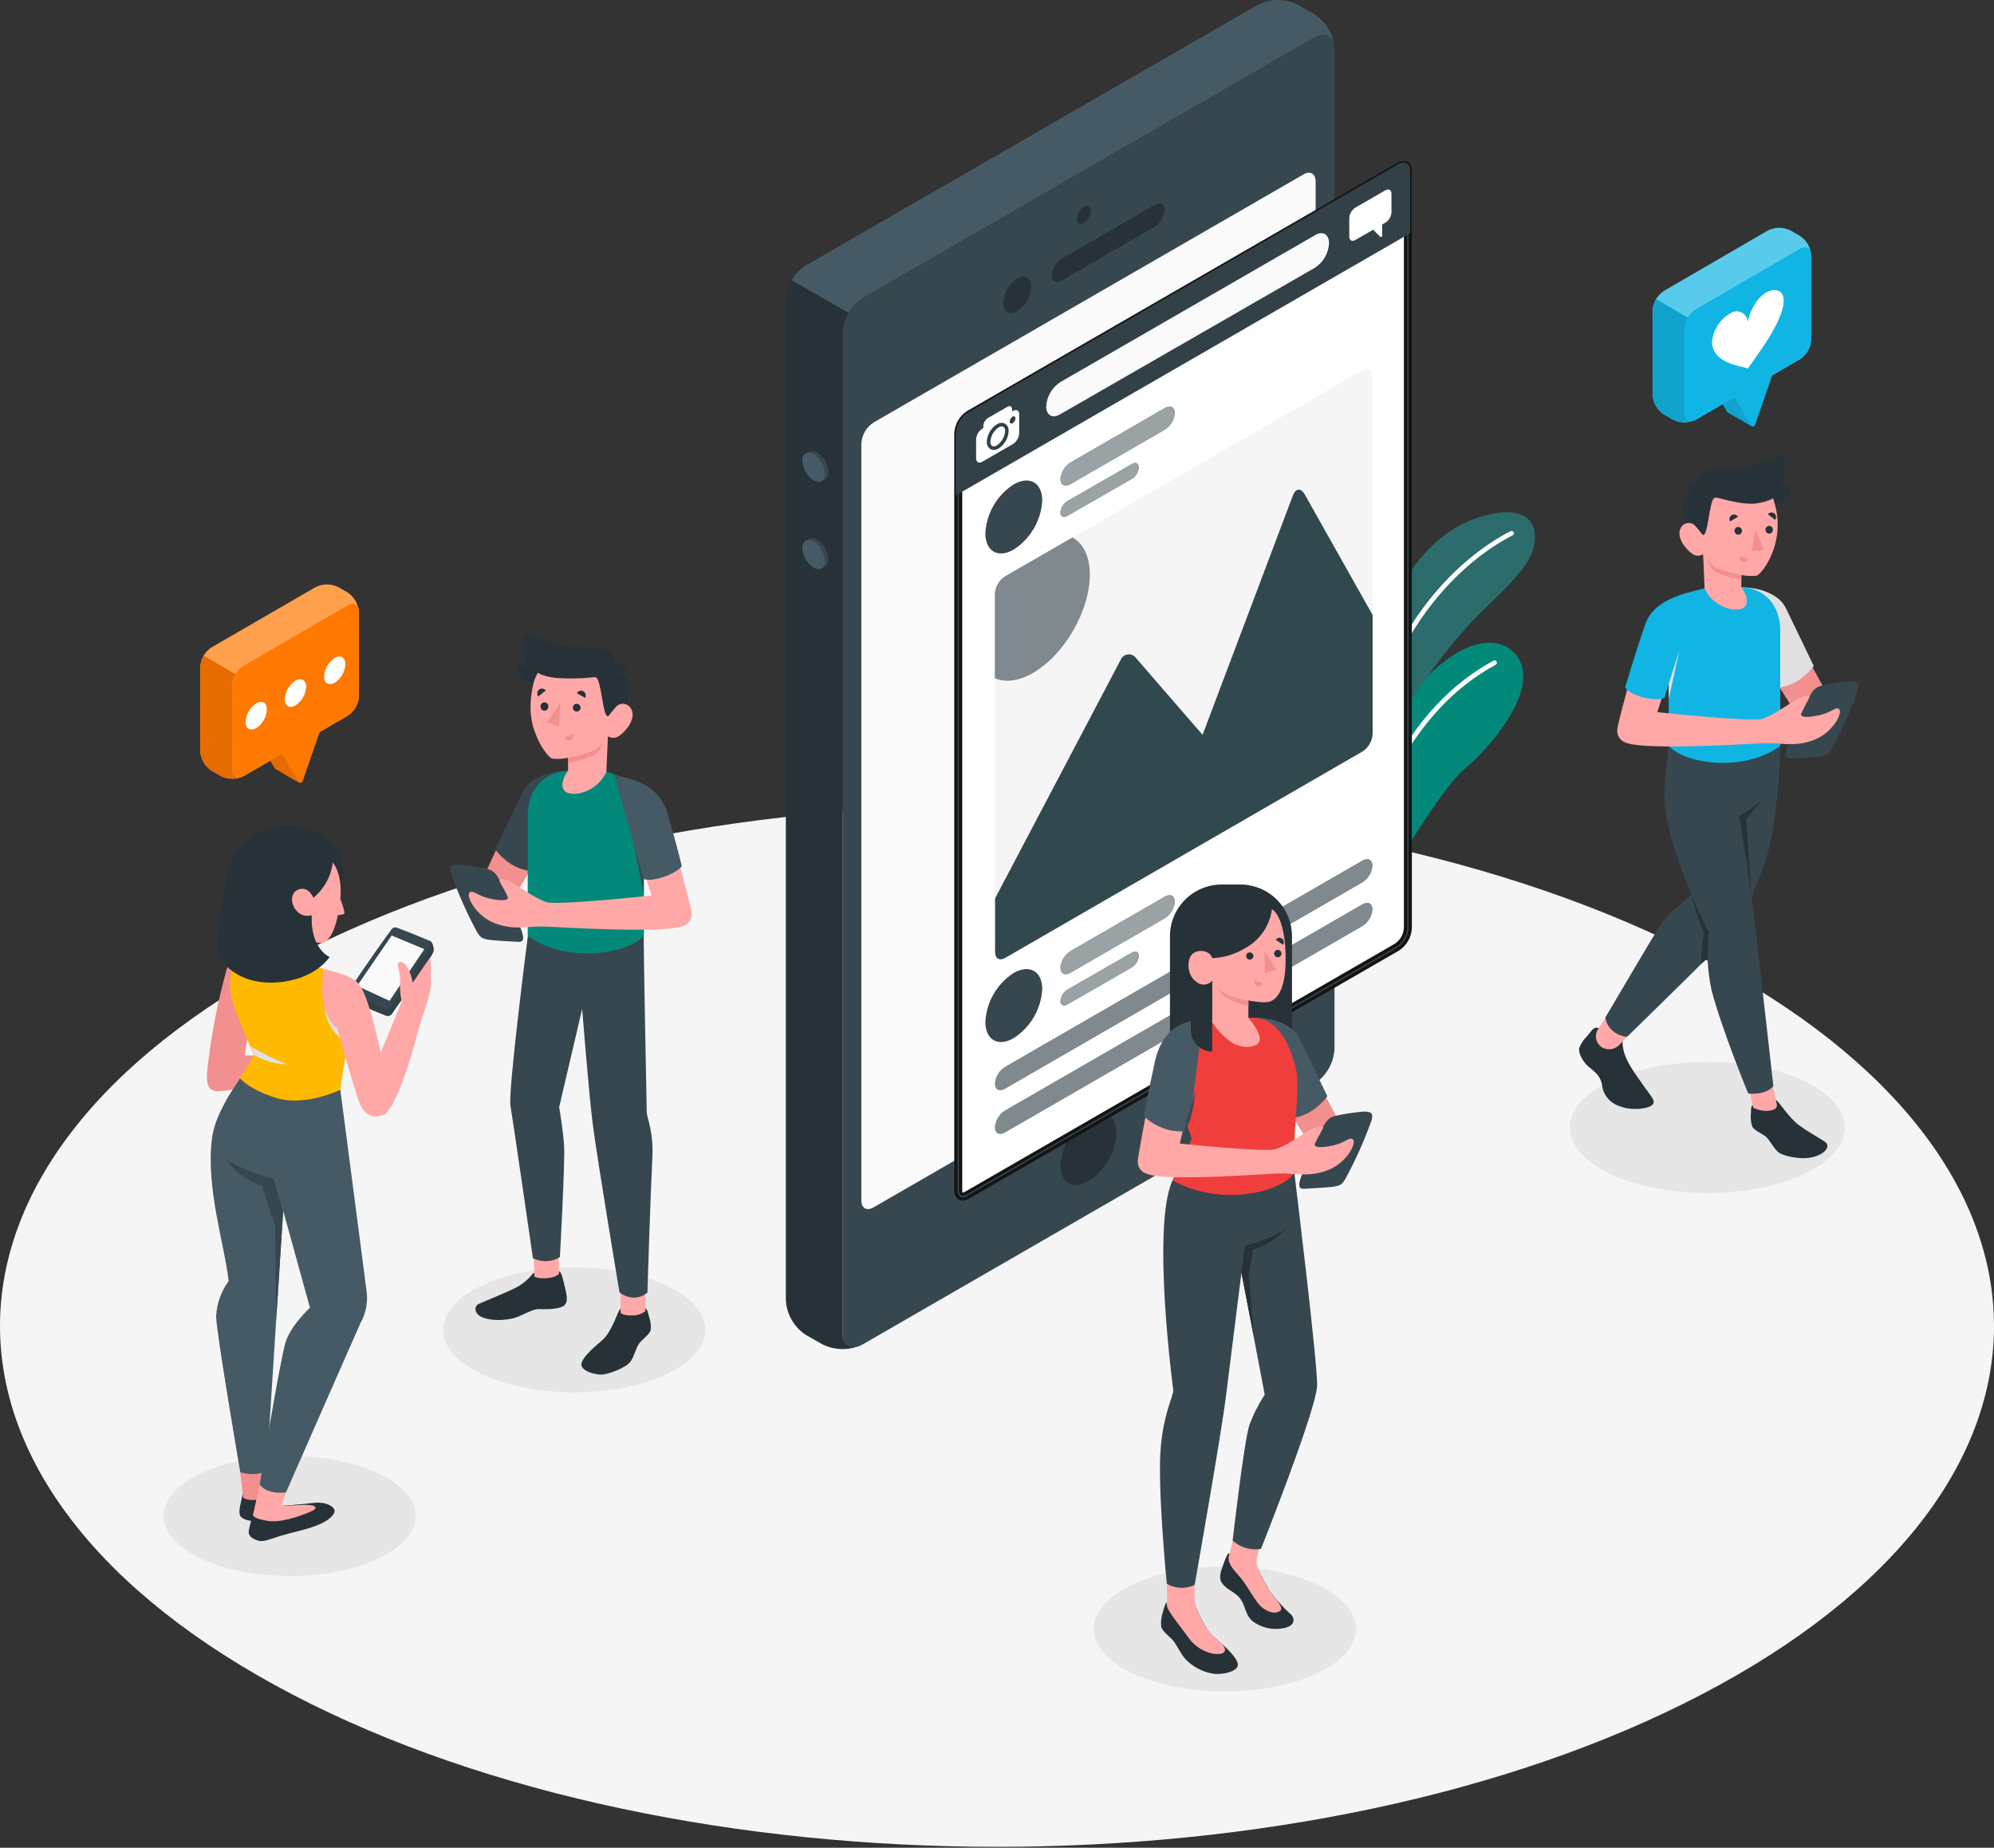 <svg width="600" height="556" viewBox="0 0 600 556" fill="none" xmlns="http://www.w3.org/2000/svg">
<rect x="0" y="0" width="600" height="556" fill="#333333" stroke="none"/>
<path d="M87.866 509.822C205.029 571.025 394.971 571.025 512.134 509.822C629.296 448.619 629.282 349.397 512.134 288.194C394.985 226.991 205.029 226.991 87.866 288.194C-29.296 349.397 -29.282 448.619 87.866 509.822Z" fill="#F5F5F5"/>
<path d="M513.742 358.975C536.577 358.975 555.089 350.154 555.089 339.273C555.089 328.392 536.577 319.571 513.742 319.571C490.906 319.571 472.395 328.392 472.395 339.273C472.395 350.154 490.906 358.975 513.742 358.975Z" fill="#E6E6E6"/>
<path d="M87.139 474.235C108.075 474.235 125.047 466.147 125.047 456.17C125.047 446.192 108.075 438.104 87.139 438.104C66.204 438.104 49.232 446.192 49.232 456.17C49.232 466.147 66.204 474.235 87.139 474.235Z" fill="#E6E6E6"/>
<path d="M368.586 508.969C390.371 508.969 408.032 500.549 408.032 490.162C408.032 479.775 390.371 471.355 368.586 471.355C346.801 471.355 329.141 479.775 329.141 490.162C329.141 500.549 346.801 508.969 368.586 508.969Z" fill="#E6E6E6"/>
<path d="M172.798 418.975C194.583 418.975 212.244 410.555 212.244 400.168C212.244 389.782 194.583 381.361 172.798 381.361C151.013 381.361 133.353 389.782 133.353 400.168C133.353 410.555 151.013 418.975 172.798 418.975Z" fill="#E6E6E6"/>
<path d="M404.927 293.284C405.892 281.692 432.46 238.205 440.584 231.466C448.708 224.726 463.054 207.695 456.874 198.019C450.693 188.342 432.53 192.649 415.471 222.81C402.243 246.203 398.132 297.94 398.132 297.94L404.927 293.284Z" fill="#02897A"/>
<path d="M401.292 292.193H401.18C401.089 292.18 401.003 292.148 400.924 292.1C400.846 292.053 400.779 291.99 400.725 291.916C400.672 291.841 400.634 291.757 400.613 291.668C400.593 291.579 400.591 291.486 400.607 291.396C408.115 242.848 424.07 212.561 449.379 198.802C449.542 198.713 449.734 198.692 449.912 198.745C450 198.771 450.083 198.814 450.154 198.871C450.226 198.929 450.286 199.001 450.33 199.081C450.374 199.162 450.401 199.251 450.411 199.342C450.421 199.434 450.413 199.526 450.387 199.615C450.361 199.703 450.318 199.785 450.26 199.857C450.202 199.929 450.131 199.988 450.05 200.032C425.147 213.568 409.43 243.533 401.977 291.62C401.948 291.78 401.863 291.925 401.738 292.03C401.613 292.135 401.455 292.192 401.292 292.193Z" fill="white"/>
<path d="M407.598 237.045C407.598 237.045 428.922 200.186 446.583 183.309C456.371 173.954 462.383 167.928 461.852 160.852C461.46 155.483 457 152.616 447.408 154.979C428.293 159.678 418.044 179.044 411.444 200.731C406.759 216.001 407.598 237.045 407.598 237.045Z" fill="#37474F"/>
<path opacity="0.2" d="M407.598 237.045C407.598 237.045 428.922 200.186 446.583 183.309C456.371 173.954 462.383 167.928 461.852 160.852C461.46 155.483 457 152.616 447.408 154.979C428.293 159.678 418.044 179.044 411.444 200.731C406.759 216.001 407.598 237.045 407.598 237.045Z" fill="#00FFE3"/>
<path d="M410.073 230.99H409.975C409.791 230.959 409.625 230.857 409.515 230.705C409.406 230.553 409.36 230.364 409.388 230.179C416.981 182.274 445.841 164.236 454.511 159.845C454.676 159.763 454.867 159.748 455.043 159.806C455.218 159.864 455.364 159.988 455.448 160.153C455.491 160.234 455.517 160.324 455.524 160.415C455.532 160.507 455.521 160.599 455.493 160.687C455.464 160.774 455.418 160.855 455.357 160.924C455.297 160.994 455.223 161.05 455.14 161.09C446.624 165.411 418.267 183.141 410.772 230.403C410.746 230.568 410.66 230.719 410.532 230.826C410.404 230.934 410.241 230.992 410.073 230.99Z" fill="white"/>
<path d="M527.039 128.244L522.425 119.575L526.13 108.864V102.306L514.776 108.864V115.422L519.656 123.895C519.732 124.028 519.851 124.131 519.992 124.189L527.039 128.244Z" fill="#11B5E4"/>
<path opacity="0.1" d="M527.039 128.244L522.425 119.575L526.13 108.864V102.306L514.776 108.864V115.422L519.656 123.895C519.732 124.028 519.851 124.131 519.992 124.189L527.039 128.244Z" fill="black"/>
<path d="M500.695 87.54L531.961 69.362C533.017 68.831 534.183 68.555 535.366 68.555C536.548 68.555 537.714 68.831 538.771 69.362L541.567 70.97C542.562 71.614 543.39 72.485 543.983 73.51C544.576 74.536 544.917 75.688 544.979 76.871V102.208C544.914 103.391 544.571 104.541 543.978 105.566C543.385 106.591 542.559 107.462 541.567 108.109L510.274 126.287C509.217 126.818 508.051 127.094 506.869 127.094C505.686 127.094 504.52 126.818 503.464 126.287L500.667 124.678C499.676 124.032 498.852 123.161 498.261 122.135C497.671 121.11 497.331 119.959 497.27 118.778V93.413C497.342 92.234 497.689 91.089 498.284 90.069C498.879 89.049 499.705 88.183 500.695 87.54Z" fill="#11B5E4"/>
<path opacity="0.3" d="M500.695 87.54L531.961 69.362C533.017 68.831 534.183 68.555 535.366 68.555C536.548 68.555 537.714 68.831 538.771 69.362L541.567 70.97C542.562 71.614 543.39 72.485 543.983 73.51C544.576 74.536 544.917 75.688 544.979 76.871V102.208C544.914 103.391 544.571 104.541 543.978 105.566C543.385 106.591 542.559 107.462 541.567 108.109L510.274 126.287C509.217 126.818 508.051 127.094 506.869 127.094C505.686 127.094 504.52 126.818 503.464 126.287L500.667 124.678C499.676 124.032 498.852 123.161 498.261 122.135C497.671 121.11 497.331 119.959 497.27 118.778V93.413C497.342 92.234 497.689 91.089 498.284 90.069C498.879 89.049 499.705 88.183 500.695 87.54Z" fill="white"/>
<path d="M510.288 126.259C508.4 127.335 506.876 126.468 506.876 124.287V98.95C506.941 97.768 507.284 96.617 507.877 95.592C508.469 94.567 509.295 93.696 510.288 93.049L541.581 74.872C543.469 73.781 544.993 74.662 544.993 76.843V102.18C544.928 103.363 544.585 104.513 543.992 105.538C543.4 106.563 542.574 107.435 541.581 108.081" fill="#11B5E4"/>
<path d="M497.298 118.75C497.359 119.932 497.699 121.082 498.289 122.107C498.88 123.133 499.704 124.004 500.696 124.651L503.492 126.259C504.452 126.74 505.502 127.013 506.575 127.059C507.648 127.105 508.718 126.922 509.715 126.524C508.121 127.139 506.918 126.231 506.918 124.287V98.95C506.963 97.764 507.31 96.609 507.925 95.594L498.333 90.001C497.723 91.017 497.381 92.172 497.34 93.357L497.298 118.75Z" fill="#11B5E4"/>
<path opacity="0.1" d="M497.298 118.75C497.359 119.932 497.699 121.082 498.289 122.107C498.88 123.133 499.704 124.004 500.696 124.651L503.492 126.259C504.452 126.74 505.502 127.013 506.575 127.059C507.648 127.105 508.718 126.922 509.715 126.524C508.121 127.139 506.918 126.231 506.918 124.287V98.95C506.963 97.764 507.31 96.609 507.925 95.594L498.333 90.001C497.723 91.017 497.381 92.172 497.34 93.357L497.298 118.75Z" fill="black"/>
<path d="M521.894 119.533L526.774 127.992C526.846 128.112 526.95 128.208 527.075 128.27C527.199 128.333 527.339 128.359 527.477 128.346C527.616 128.333 527.748 128.281 527.859 128.196C527.969 128.111 528.053 127.997 528.102 127.867L533.262 112.975V106.417L521.894 112.975V119.533Z" fill="#11B5E4"/>
<path d="M525.949 110.877L522.453 109.955C519.125 109.074 515.154 107.158 515.154 102.865C515.321 101.116 515.899 99.431 516.839 97.947C517.779 96.463 519.056 95.221 520.565 94.322C521.06 93.968 521.641 93.753 522.247 93.7C522.853 93.647 523.462 93.758 524.01 94.021C524.559 94.284 525.027 94.689 525.365 95.195C525.704 95.7 525.9 96.287 525.935 96.895C526.284 94.098 528.549 89.707 531.304 88.113C534.296 86.394 536.715 87.414 536.715 90.406C536.715 94.685 532.758 101.201 529.43 105.927L525.949 110.877Z" fill="white"/>
<path d="M63.676 194.788L94.97 176.68C96.024 176.143 97.191 175.862 98.374 175.862C99.558 175.862 100.725 176.143 101.779 176.68L104.576 178.275C105.565 178.923 106.387 179.795 106.978 180.82C107.568 181.845 107.909 182.994 107.974 184.175V209.512C107.909 210.693 107.568 211.842 106.978 212.867C106.387 213.892 105.565 214.764 104.576 215.413L73.324 233.521C72.267 234.059 71.098 234.339 69.912 234.339C68.726 234.339 67.557 234.059 66.501 233.521L63.704 231.927C62.699 231.278 61.863 230.399 61.265 229.364C60.667 228.328 60.324 227.165 60.264 225.97V200.689C60.326 199.506 60.667 198.354 61.261 197.328C61.853 196.303 62.681 195.432 63.676 194.788Z" fill="#FF7800"/>
<path opacity="0.3" d="M63.676 194.788L94.97 176.68C96.024 176.143 97.191 175.862 98.374 175.862C99.558 175.862 100.725 176.143 101.779 176.68L104.576 178.275C105.565 178.923 106.387 179.795 106.978 180.82C107.568 181.845 107.909 182.994 107.974 184.175V209.512C107.909 210.693 107.568 211.842 106.978 212.867C106.387 213.892 105.565 214.764 104.576 215.413L73.324 233.521C72.267 234.059 71.098 234.339 69.912 234.339C68.726 234.339 67.557 234.059 66.501 233.521L63.704 231.927C62.699 231.278 61.863 230.399 61.265 229.364C60.667 228.328 60.324 227.165 60.264 225.97V200.689C60.326 199.506 60.667 198.354 61.261 197.328C61.853 196.303 62.681 195.432 63.676 194.788Z" fill="white"/>
<path d="M90.006 235.521L85.391 226.837L89.111 216.126V209.568L77.743 216.182V222.74L82.637 231.13C82.711 231.259 82.823 231.362 82.958 231.424L90.006 235.521Z" fill="#FF7800"/>
<path opacity="0.1" d="M90.006 235.521L85.391 226.837L89.111 216.126V209.568L77.743 216.182V222.74L82.637 231.13C82.711 231.259 82.823 231.362 82.958 231.424L90.006 235.521Z" fill="black"/>
<path d="M73.324 233.521C71.436 234.612 69.912 233.731 69.912 231.549V206.212C69.977 205.032 70.32 203.883 70.913 202.86C71.506 201.837 72.332 200.969 73.324 200.326L104.632 182.148C106.505 181.071 108.03 181.952 108.03 184.12V209.456C107.965 210.637 107.624 211.787 107.034 212.812C106.443 213.836 105.621 214.708 104.632 215.357" fill="#FF7800"/>
<path d="M60.264 225.97C60.329 227.152 60.672 228.303 61.265 229.328C61.858 230.353 62.684 231.224 63.676 231.871L66.472 233.465C67.434 233.946 68.487 234.219 69.561 234.267C70.635 234.315 71.708 234.137 72.709 233.744C71.101 234.346 69.912 233.437 69.912 231.493V206.212C69.953 205.028 70.295 203.873 70.905 202.856L61.327 197.333C60.712 198.348 60.365 199.503 60.32 200.689L60.264 225.97Z" fill="#FF7800"/>
<path opacity="0.1" d="M60.264 225.97C60.329 227.152 60.672 228.303 61.265 229.328C61.858 230.353 62.684 231.224 63.676 231.871L66.472 233.465C67.434 233.946 68.487 234.219 69.561 234.267C70.635 234.315 71.708 234.137 72.709 233.744C71.101 234.346 69.912 233.437 69.912 231.493V206.212C69.953 205.028 70.295 203.873 70.905 202.856L61.327 197.333C60.712 198.348 60.365 199.503 60.32 200.689L60.264 225.97Z" fill="black"/>
<path d="M84.874 226.795L89.754 235.185C89.824 235.305 89.927 235.402 90.05 235.466C90.174 235.529 90.313 235.556 90.451 235.542C90.59 235.529 90.721 235.477 90.831 235.391C90.94 235.305 91.022 235.19 91.068 235.059L96.228 220.167V213.609L84.874 220.167V226.795Z" fill="#FF7800"/>
<path d="M77.1 211.666C76.156 212.273 75.373 213.098 74.816 214.071C74.258 215.045 73.943 216.138 73.897 217.259C73.897 219.3 75.296 220.055 77.1 219.105C78.036 218.491 78.815 217.664 79.371 216.692C79.928 215.72 80.247 214.63 80.302 213.511C80.316 211.47 78.917 210.589 77.1 211.666Z" fill="white"/>
<path d="M88.915 204.828C87.974 205.439 87.192 206.264 86.632 207.237C86.073 208.209 85.753 209.301 85.699 210.421C85.699 212.463 87.097 213.288 88.915 212.267C89.852 211.653 90.63 210.826 91.187 209.854C91.743 208.882 92.062 207.793 92.117 206.674C92.117 204.632 90.677 203.807 88.915 204.828Z" fill="white"/>
<path d="M100.716 198.004C99.78 198.618 99.001 199.445 98.445 200.417C97.888 201.389 97.569 202.479 97.514 203.598C97.514 205.639 98.913 206.394 100.716 205.443C101.66 204.836 102.443 204.011 103 203.038C103.558 202.064 103.873 200.971 103.919 199.85C103.919 197.795 102.492 196.97 100.716 198.004Z" fill="white"/>
<path d="M395.503 11.236L259.561 89.68C257.8 90.83 256.333 92.378 255.281 94.2C254.23 96.022 253.622 98.066 253.507 100.167V401.064C253.507 404.923 256.22 406.489 259.561 404.559L395.503 326.116C397.264 324.966 398.731 323.417 399.782 321.595C400.834 319.773 401.442 317.729 401.557 315.628V14.732C401.557 10.873 398.844 9.306 395.503 11.236Z" fill="#37474F"/>
<path d="M259.562 89.68L395.503 11.236C398.495 9.516 400.97 10.593 401.459 13.599C401.183 11.708 400.51 9.896 399.483 8.284C398.456 6.671 397.1 5.295 395.503 4.245L390.567 1.448C388.691 0.496 386.616 0 384.512 0C382.408 0 380.334 0.496 378.458 1.448L242.517 79.85C240.728 80.965 239.255 82.52 238.238 84.366L255.283 94.154C256.306 92.324 257.779 90.784 259.562 89.68Z" fill="#455A64"/>
<path d="M236.462 391.22C236.574 393.321 237.182 395.366 238.234 397.188C239.286 399.01 240.753 400.559 242.516 401.707L247.452 404.503C249.159 405.364 251.028 405.852 252.937 405.936C254.846 406.021 256.751 405.699 258.527 404.993C255.73 406.069 253.507 404.461 253.507 401.008V100.125C253.577 98.015 254.189 95.959 255.283 94.154L238.238 84.366C237.146 86.172 236.535 88.228 236.462 90.337V391.22Z" fill="#263238"/>
<path d="M262.82 127.154L392.245 52.471C394.244 51.311 395.88 52.248 395.88 54.569V282.363C395.809 283.623 395.442 284.849 394.811 285.942C394.18 287.035 393.301 287.964 392.245 288.655L262.82 363.324C260.82 364.484 259.184 363.548 259.184 361.226V133.446C259.251 132.185 259.616 130.957 260.247 129.864C260.879 128.77 261.761 127.842 262.82 127.154Z" fill="#FAFAFA"/>
<path d="M326.162 62.134C325.543 62.54 325.029 63.085 324.659 63.726C324.29 64.367 324.077 65.086 324.036 65.825C324.036 67.223 324.987 67.741 326.162 67.055C326.782 66.651 327.297 66.106 327.667 65.465C328.036 64.823 328.249 64.103 328.287 63.364C328.287 62.008 327.336 61.462 326.162 62.134Z" fill="#263238"/>
<path d="M306.041 83.779C304.812 84.596 303.793 85.689 303.065 86.971C302.336 88.254 301.918 89.689 301.846 91.162C301.846 93.875 303.747 94.979 306.041 93.623C307.282 92.815 308.316 91.725 309.057 90.442C309.798 89.159 310.226 87.72 310.305 86.24C310.305 83.527 308.39 82.423 306.041 83.779Z" fill="#263238"/>
<path d="M316.458 82.856C316.458 84.674 317.856 85.359 319.492 84.394L347.457 68.216C348.32 67.673 349.043 66.934 349.568 66.059C350.093 65.185 350.404 64.199 350.478 63.182C350.478 61.379 349.079 60.693 347.457 61.658L319.492 77.836C318.627 78.376 317.902 79.112 317.375 79.984C316.848 80.856 316.534 81.84 316.458 82.856Z" fill="#263238"/>
<path d="M245.886 136.159C246.881 136.803 247.709 137.673 248.302 138.699C248.895 139.725 249.236 140.876 249.298 142.06C249.298 144.227 247.774 145.108 245.886 144.031C244.896 143.38 244.073 142.506 243.483 141.478C242.893 140.451 242.552 139.299 242.489 138.116C242.516 135.949 244.013 135.082 245.886 136.159Z" fill="#37474F"/>
<path d="M245.886 162.404C246.879 163.051 247.705 163.922 248.298 164.947C248.89 165.972 249.233 167.123 249.298 168.305C249.298 170.486 247.774 171.367 245.886 170.277C244.912 169.632 244.1 168.77 243.515 167.758C242.931 166.746 242.589 165.612 242.517 164.446C242.517 162.209 244.013 161.328 245.886 162.404Z" fill="#37474F"/>
<path d="M244.838 136.676C245.83 137.322 246.656 138.193 247.249 139.219C247.841 140.244 248.184 141.394 248.249 142.577C248.249 144.758 246.725 145.639 244.838 144.548C243.847 143.9 243.022 143.029 242.429 142.004C241.837 140.979 241.493 139.829 241.426 138.647C241.426 136.48 242.964 135.599 244.838 136.676Z" fill="#455A64"/>
<path d="M244.838 162.936C245.83 163.582 246.656 164.453 247.249 165.478C247.841 166.504 248.184 167.654 248.249 168.837C248.249 171.018 246.725 171.899 244.838 170.808C243.847 170.16 243.022 169.289 242.429 168.264C241.837 167.239 241.493 166.089 241.426 164.907C241.426 162.726 242.964 161.845 244.838 162.936Z" fill="#455A64"/>
<path d="M327.532 336.043C325.088 337.639 323.055 339.789 321.597 342.318C320.139 344.847 319.298 347.685 319.143 350.599C319.143 355.969 322.904 358.136 327.532 355.465C329.977 353.866 332.01 351.714 333.468 349.183C334.925 346.651 335.766 343.812 335.922 340.895C335.936 335.526 332.175 333.359 327.532 336.043Z" fill="#263238"/>
<path d="M289.653 360.08C288.464 360.08 288.338 358.682 288.338 358.178V130.398C288.412 129.26 288.746 128.155 289.316 127.168C289.886 126.181 290.676 125.339 291.624 124.707L421.049 50.025C421.436 49.793 421.872 49.659 422.322 49.633C423.51 49.633 423.636 50.947 423.636 51.521V279.315C423.564 280.451 423.23 281.554 422.66 282.539C422.09 283.524 421.299 284.364 420.35 284.992L290.925 359.674C290.543 359.917 290.105 360.057 289.653 360.08Z" fill="white" stroke="#141414" stroke-miterlimit="10"/>
<path d="M422.322 50.332C422.853 50.332 422.937 51.073 422.937 51.521V279.315C422.867 280.329 422.566 281.313 422.057 282.193C421.548 283.073 420.844 283.824 420.001 284.391L290.576 359.073C290.297 359.249 289.981 359.354 289.653 359.381C289.121 359.381 289.037 358.626 289.037 358.178V130.398C289.108 129.384 289.409 128.4 289.918 127.52C290.427 126.64 291.13 125.889 291.974 125.322L421.399 50.64C421.674 50.458 421.993 50.352 422.322 50.332ZM422.322 48.934C421.748 48.953 421.189 49.122 420.7 49.423L291.275 124.106C290.216 124.794 289.334 125.722 288.703 126.816C288.071 127.909 287.706 129.137 287.639 130.398V358.178C287.639 359.828 288.464 360.779 289.653 360.779C290.228 360.754 290.787 360.581 291.275 360.276L420.7 285.607C421.758 284.918 422.639 283.99 423.271 282.896C423.902 281.803 424.267 280.576 424.335 279.315V51.521C424.335 49.885 423.51 48.934 422.322 48.934Z" fill="#37474F" stroke="#141414" stroke-miterlimit="10"/>
<path d="M424.293 51.521C424.293 49.2 422.671 48.263 420.658 49.423L291.233 124.106C290.174 124.794 289.292 125.722 288.661 126.816C288.029 127.909 287.664 129.137 287.597 130.398V149.065L424.293 70.188V51.521Z" fill="#37474F"/>
<path opacity="0.1" d="M424.293 51.521C424.293 49.2 422.671 48.263 420.658 49.423L291.233 124.106C290.174 124.794 289.292 125.722 288.661 126.816C288.029 127.909 287.664 129.137 287.597 130.398V149.065L424.293 70.188V51.521Z" fill="black"/>
<path d="M301.902 128.412C301.671 128.325 301.423 128.296 301.18 128.328C300.936 128.36 300.703 128.451 300.503 128.594C299.784 129.071 299.185 129.708 298.754 130.455C298.322 131.203 298.069 132.039 298.014 132.901C297.979 133.148 298.011 133.401 298.107 133.632C298.203 133.864 298.359 134.065 298.56 134.215C298.789 134.309 299.04 134.341 299.285 134.307C299.531 134.272 299.763 134.173 299.958 134.019C300.672 133.542 301.267 132.906 301.697 132.162C302.126 131.417 302.378 130.584 302.433 129.727C302.469 129.48 302.44 129.228 302.346 128.997C302.253 128.766 302.099 128.564 301.902 128.412Z" fill="white"/>
<path d="M304.852 123.644L304.544 123.826V123.197C304.544 122.316 303.929 121.952 303.146 122.4L297.273 125.784C296.869 126.045 296.533 126.397 296.29 126.813C296.047 127.228 295.905 127.694 295.875 128.175V128.818L295.553 129C295.017 129.348 294.57 129.819 294.249 130.373C293.928 130.927 293.743 131.549 293.708 132.188V137.879C293.708 139.053 294.532 139.543 295.553 138.955L304.824 133.6C305.362 133.249 305.809 132.776 306.13 132.22C306.451 131.663 306.635 131.039 306.67 130.398V124.679C306.698 123.532 305.873 123.057 304.852 123.644ZM300.489 134.942C300.038 135.218 299.522 135.372 298.993 135.39C298.65 135.393 298.313 135.306 298.014 135.138C297.653 134.894 297.362 134.558 297.173 134.165C296.984 133.772 296.903 133.336 296.938 132.901C296.986 131.853 297.286 130.832 297.812 129.925C298.337 129.017 299.073 128.249 299.958 127.685C300.313 127.429 300.732 127.275 301.168 127.241C301.604 127.206 302.042 127.292 302.433 127.489C302.795 127.732 303.085 128.068 303.272 128.462C303.459 128.856 303.536 129.293 303.496 129.727C303.446 130.773 303.148 131.792 302.625 132.699C302.102 133.606 301.37 134.375 300.489 134.942ZM304.684 127.35C304.209 127.615 303.831 127.35 303.831 126.846C303.845 126.549 303.93 126.26 304.079 126.002C304.227 125.744 304.434 125.526 304.684 125.364C305.159 125.084 305.551 125.364 305.551 125.853C305.54 126.148 305.461 126.437 305.321 126.697C305.18 126.956 304.981 127.18 304.74 127.35H304.684Z" fill="white"/>
<path d="M416.855 57.267L407.808 62.483C407.283 62.825 406.847 63.285 406.533 63.827C406.22 64.368 406.039 64.976 406.004 65.601V71.194C406.004 72.327 406.815 72.802 407.808 72.229L413.191 69.125L415.302 71.236C415.352 71.282 415.414 71.313 415.481 71.325C415.547 71.336 415.616 71.328 415.678 71.301C415.74 71.275 415.793 71.231 415.831 71.174C415.868 71.118 415.889 71.052 415.89 70.985V67.559L416.855 67C417.387 66.663 417.832 66.204 418.152 65.662C418.473 65.12 418.661 64.51 418.7 63.881V58.288C418.7 57.156 417.847 56.694 416.855 57.267Z" fill="white"/>
<path d="M305.062 145.737C309.788 143.052 313.619 145.234 313.619 150.631C313.45 153.583 312.586 156.453 311.099 159.009C309.613 161.565 307.544 163.734 305.062 165.341C300.322 168.138 296.49 165.886 296.49 160.447C296.649 157.491 297.509 154.615 299 152.057C300.49 149.499 302.568 147.333 305.062 145.737Z" fill="#37474F"/>
<path d="M322.093 139.151L350.492 122.763C352.17 121.798 353.526 122.483 353.526 124.287C353.452 125.306 353.139 126.293 352.612 127.167C352.084 128.042 351.358 128.78 350.492 129.321L322.093 145.709C320.429 146.674 319.072 145.988 319.072 144.185C319.146 143.168 319.457 142.182 319.982 141.308C320.507 140.433 321.23 139.694 322.093 139.151Z" fill="#37474F"/>
<g opacity="0.7">
<path opacity="0.7" d="M322.093 139.151L350.492 122.763C352.17 121.798 353.526 122.483 353.526 124.287C353.452 125.306 353.139 126.293 352.612 127.167C352.084 128.042 351.358 128.78 350.492 129.321L322.093 145.709C320.429 146.674 319.072 145.988 319.072 144.185C319.146 143.168 319.457 142.182 319.982 141.308C320.507 140.433 321.23 139.694 322.093 139.151Z" fill="white"/>
</g>
<path d="M321.142 150.771L340.62 139.584C341.766 138.927 342.689 139.389 342.689 140.633C342.639 141.331 342.426 142.007 342.066 142.607C341.707 143.207 341.211 143.714 340.62 144.087L321.142 155.273C319.995 155.93 319.072 155.455 319.072 154.21C319.123 153.515 319.337 152.841 319.697 152.244C320.056 151.646 320.551 151.142 321.142 150.771Z" fill="#37474F"/>
<g opacity="0.7">
<path opacity="0.7" d="M321.142 150.771L340.62 139.584C341.766 138.927 342.689 139.389 342.689 140.633C342.639 141.331 342.426 142.007 342.066 142.607C341.707 143.207 341.211 143.714 340.62 144.087L321.142 155.273C319.995 155.93 319.072 155.455 319.072 154.21C319.123 153.515 319.337 152.841 319.697 152.244C320.056 151.646 320.551 151.142 321.142 150.771Z" fill="white"/>
</g>
<path d="M305.062 292.752C309.788 290.068 313.619 292.263 313.619 297.646C313.45 300.598 312.586 303.469 311.099 306.025C309.613 308.58 307.544 310.75 305.062 312.356C300.322 315.153 296.49 312.902 296.49 307.462C296.653 304.507 297.514 301.632 299.004 299.075C300.494 296.518 302.571 294.351 305.062 292.752Z" fill="#37474F"/>
<path d="M322.093 286.181L350.492 269.779C352.17 268.814 353.526 269.499 353.526 271.303C353.452 272.321 353.139 273.308 352.612 274.183C352.084 275.058 351.358 275.796 350.492 276.337L322.093 292.739C320.429 293.703 319.072 293.018 319.072 291.2C319.148 290.186 319.46 289.203 319.985 288.331C320.51 287.459 321.231 286.723 322.093 286.181Z" fill="#37474F"/>
<g opacity="0.7">
<path opacity="0.7" d="M322.093 286.181L350.492 269.779C352.17 268.814 353.526 269.499 353.526 271.303C353.452 272.321 353.139 273.308 352.612 274.183C352.084 275.058 351.358 275.796 350.492 276.337L322.093 292.739C320.429 293.703 319.072 293.018 319.072 291.2C319.148 290.186 319.46 289.203 319.985 288.331C320.51 287.459 321.231 286.723 322.093 286.181Z" fill="white"/>
</g>
<path d="M321.142 297.786L340.62 286.6C341.766 285.943 342.689 286.404 342.689 287.649C342.639 288.346 342.426 289.023 342.066 289.622C341.707 290.222 341.211 290.729 340.62 291.103L321.142 302.289C319.995 302.946 319.072 302.471 319.072 301.24C319.121 300.542 319.334 299.866 319.694 299.266C320.053 298.665 320.549 298.159 321.142 297.786Z" fill="#37474F"/>
<g opacity="0.7">
<path opacity="0.7" d="M321.142 297.786L340.62 286.6C341.766 285.943 342.689 286.404 342.689 287.649C342.639 288.346 342.426 289.023 342.066 289.622C341.707 290.222 341.211 290.729 340.62 291.103L321.142 302.289C319.995 302.946 319.072 302.471 319.072 301.24C319.121 300.542 319.334 299.866 319.694 299.266C320.053 298.665 320.549 298.159 321.142 297.786Z" fill="white"/>
</g>
<path d="M302.405 173.479L409.947 111.395C411.625 110.43 412.981 111.213 412.981 113.143V220.545C412.924 221.598 412.62 222.623 412.093 223.537C411.565 224.45 410.83 225.226 409.947 225.803L302.405 288.25C300.727 289.215 299.385 288.432 299.385 286.502V178.722C299.439 177.672 299.741 176.65 300.266 175.738C300.791 174.827 301.524 174.053 302.405 173.479Z" fill="#F5F5F5"/>
<path d="M341.878 198.075C341.604 197.672 341.224 197.353 340.781 197.15C340.338 196.948 339.848 196.871 339.364 196.927C338.881 196.983 338.421 197.171 338.036 197.469C337.651 197.767 337.355 198.165 337.18 198.62L299.427 270.324V286.502C299.427 288.432 300.825 289.215 302.447 288.25L409.989 226.124C410.872 225.548 411.607 224.772 412.134 223.858C412.661 222.945 412.966 221.92 413.023 220.867V185.071L392.594 148.785C391.462 146.758 389.881 146.884 389.056 149.051L361.86 221.132L341.878 198.075Z" fill="#37474F"/>
<g opacity="0.3">
<path opacity="0.3" d="M341.878 198.075C341.604 197.672 341.224 197.353 340.781 197.15C340.338 196.948 339.848 196.871 339.364 196.927C338.881 196.983 338.421 197.171 338.036 197.469C337.651 197.767 337.355 198.165 337.18 198.62L299.427 270.324V286.502C299.427 288.432 300.825 289.215 302.447 288.25L409.989 226.124C410.872 225.548 411.607 224.772 412.134 223.858C412.661 222.945 412.966 221.92 413.023 220.867V185.071L392.594 148.785C391.462 146.758 389.881 146.884 389.056 149.051L361.86 221.132L341.878 198.075Z" fill="#00564C"/>
</g>
<path d="M310.725 202.535C320.205 197.096 327.91 183.84 327.91 172.934C327.91 167.34 325.896 163.509 322.694 161.747L302.405 173.451C301.524 174.025 300.791 174.799 300.266 175.71C299.741 176.622 299.439 177.644 299.385 178.694V204.059C302.405 205.416 306.362 204.996 310.725 202.535Z" fill="#37474F"/>
<g opacity="0.6">
<path opacity="0.6" d="M310.725 202.535C320.205 197.096 327.91 183.84 327.91 172.934C327.91 167.34 325.896 163.509 322.694 161.747L302.405 173.451C301.524 174.025 300.791 174.799 300.266 175.71C299.741 176.622 299.439 177.644 299.385 178.695V204.059C302.405 205.416 306.362 204.996 310.725 202.535Z" fill="white"/>
</g>
<path d="M302.405 321.054L409.947 258.956C411.625 257.991 412.981 258.676 412.981 260.494C412.905 261.51 412.591 262.494 412.064 263.367C411.537 264.239 410.812 264.974 409.947 265.514L302.405 327.612C300.727 328.577 299.385 327.891 299.385 326.074C299.456 325.058 299.767 324.073 300.292 323.201C300.817 322.328 301.541 321.593 302.405 321.054Z" fill="#37474F"/>
<g opacity="0.6">
<path opacity="0.6" d="M302.405 321.054L409.947 258.956C411.625 257.991 412.981 258.676 412.981 260.494C412.905 261.51 412.591 262.494 412.064 263.367C411.537 264.239 410.812 264.974 409.947 265.514L302.405 327.612C300.727 328.577 299.385 327.891 299.385 326.074C299.456 325.058 299.767 324.073 300.292 323.201C300.817 322.328 301.541 321.593 302.405 321.054Z" fill="white"/>
</g>
<path d="M302.405 334.17L409.947 272.114C411.625 271.149 412.981 271.834 412.981 273.652C412.905 274.668 412.591 275.652 412.064 276.524C411.537 277.396 410.812 278.132 409.947 278.672L302.405 340.77C300.727 341.734 299.385 341.049 299.385 339.231C299.451 338.209 299.759 337.216 300.284 336.336C300.809 335.456 301.536 334.713 302.405 334.17Z" fill="#37474F"/>
<g opacity="0.6">
<path opacity="0.6" d="M302.405 334.17L409.947 272.114C411.625 271.149 412.981 271.834 412.981 273.652C412.905 274.668 412.591 275.652 412.064 276.524C411.537 277.396 410.812 278.132 409.947 278.672L302.405 340.77C300.727 341.734 299.385 341.049 299.385 339.231C299.451 338.209 299.759 337.216 300.284 336.336C300.809 335.456 301.536 334.713 302.405 334.17Z" fill="white"/>
</g>
<path d="M318.988 115.017L395.712 70.761C398.061 69.363 399.907 70.509 399.907 73.208C399.835 74.673 399.417 76.101 398.688 77.374C397.959 78.647 396.939 79.731 395.712 80.535L319.002 124.665C316.653 126.063 314.808 124.944 314.808 122.288C314.887 120.833 315.307 119.418 316.033 118.155C316.759 116.892 317.771 115.817 318.988 115.017Z" fill="#FAFAFA"/>
<path d="M544.406 198.956L549.845 208.925L541.385 216.182L533.625 203.891L544.406 198.956Z" fill="#F28F8F"/>
<path d="M523.991 176.737C529.389 176.737 535.331 178.75 537.373 182.987L545.762 200.382C545.762 200.382 540.994 207.373 533.43 206.87L523.991 176.737Z" fill="#E0E0E0"/>
<path d="M543.986 210.477C545.566 207.541 545.958 207.401 546.895 206.758C547.831 206.115 553.592 205.262 555.983 205.052C558.78 204.814 559.801 205.332 559.018 207.751C556.864 213.852 554.227 219.771 551.131 225.453C550.376 226.446 550.236 227.369 547.062 227.69C544.112 227.97 540.407 228.138 539.316 228.194C538.225 228.25 536.715 228.543 537.68 225.327C538.928 221.694 540.375 218.133 542.015 214.658C543.231 211.988 543.986 210.477 543.986 210.477Z" fill="#37474F"/>
<path d="M480.98 309.406C479.581 308.707 478.784 310.412 477.568 311.783C476.523 312.791 475.708 314.011 475.177 315.362C474.883 316.97 476.351 319.557 477.973 320.956C479.595 322.354 481.469 323.375 482.056 326.451C482.208 327.862 482.756 329.202 483.636 330.316C484.517 331.429 485.695 332.271 487.034 332.743C490.53 334.253 495.214 333.764 496.822 332.743C498.696 331.527 496.976 330.184 494.347 326.409C490.908 321.487 488.223 318.019 488.223 313.363L480.98 309.406Z" fill="#263238"/>
<path d="M483.735 305.365L480.938 309.56C480.335 310.417 480.096 311.478 480.274 312.511C480.452 313.544 481.033 314.464 481.889 315.069L481.973 315.139C482.833 315.649 483.844 315.843 484.832 315.688C485.82 315.532 486.723 315.036 487.384 314.286L491.803 309.476L483.735 305.365Z" fill="#FFA8A7"/>
<path d="M535.666 224.488C535.848 229.774 534.352 251.125 530.703 260.564C527.053 270.002 524.942 275.875 523.795 277.847C522.648 279.818 489.565 312.007 489.565 312.007C489.565 312.007 483.972 311.601 483.063 306.162C483.063 306.162 496.612 283.118 499.549 278.392C502.485 273.666 512.888 266.423 512.888 266.423L511.938 225.089L535.666 224.488Z" fill="#37474F"/>
<path d="M486.657 219.342C486.657 218.433 489.454 207.988 490.852 203.164L501.101 206.688L498.696 214.295L489.677 223.621C488.722 223.431 487.875 222.881 487.313 222.084C486.751 221.288 486.516 220.307 486.657 219.342Z" fill="#FFA8A7"/>
<path d="M528.378 336.975L535.373 335.385L533.057 325.2L526.062 326.79L528.378 336.975Z" fill="#FFA8A7"/>
<path d="M535.667 224.488H502.108C501.375 229.388 500.955 234.329 500.85 239.282C500.584 253.824 514.119 280.238 514.119 280.238C513.47 286.115 513.762 292.057 514.986 297.842C517.951 309.42 526.033 329.038 526.033 329.038C526.033 329.038 531.108 329.751 533.611 326.829C533.611 326.829 529.137 287.019 527.934 276.826C526.634 265.779 523.278 245.63 523.278 245.63C525.493 243.423 527.501 241.017 529.277 238.443C532.389 234.299 534.565 229.528 535.653 224.46" fill="#37474F"/>
<path d="M512.917 177.03C506.484 178.582 497.717 180.596 495.186 187.559C492.655 194.523 489.006 206.87 489.006 206.87C490.404 209.317 498.165 211.344 500.863 209.932L502.122 205.737V224.446C507.156 229.927 524.69 232.472 535.681 224.446V189.489C535.681 183.896 532.576 177.184 524.005 176.695L512.917 177.03Z" fill="#11B5E4"/>
<path d="M502.122 205.779L505.352 195.614L502.122 210.324V205.779Z" fill="#E0E0E0"/>
<path d="M510.497 148.463C509.92 148.399 509.336 148.466 508.789 148.66C508.242 148.854 507.745 149.169 507.337 149.582C505.939 150.98 506.261 153.539 507.337 159.454L511.532 159.929L510.497 148.463Z" fill="#263238"/>
<path d="M534.981 146.757C535.863 146.767 536.738 146.6 537.554 146.268C538.841 145.527 539.176 146.995 538.463 148.268C537.997 149.179 537.305 149.956 536.453 150.524C535.601 151.092 534.618 151.432 533.597 151.512C533.597 151.33 532.395 148.226 532.395 148.226L534.981 146.757Z" fill="#263238"/>
<path d="M512.469 159.929C511.854 160.307 510.959 159.104 510.19 158.307C509.889 157.96 509.504 157.695 509.072 157.538C508.641 157.381 508.176 157.337 507.722 157.409C507.268 157.482 506.841 157.67 506.48 157.954C506.119 158.238 505.836 158.61 505.659 159.034C504.387 161.719 507.281 165.299 508.987 166.473C509.46 166.887 510.052 167.14 510.678 167.195C511.304 167.25 511.931 167.105 512.469 166.781L512.916 177.058C513.67 178.705 514.819 180.139 516.26 181.234C517.702 182.33 519.392 183.052 521.18 183.337C527.221 184.148 525.976 179.142 523.977 176.737V173.003C525.488 173.322 527.041 173.398 528.577 173.227C529.36 173.017 531.234 170.752 532.45 168.207C535.03 163.112 535.604 157.234 534.058 151.735C531.891 142.535 522.005 142.255 516.118 145.96C510.232 149.666 512.469 159.929 512.469 159.929Z" fill="#FFA8A7"/>
<path d="M512.469 160.978C512.161 160.978 510.973 159.007 510.19 158.307C509.113 157.329 510.497 148.519 510.497 148.519C510.2 147.573 510.141 146.567 510.324 145.592C510.507 144.617 510.926 143.701 511.546 142.926C513.672 140.689 517.782 141.067 520.789 140.969C524.488 140.983 528.151 140.246 531.556 138.801C535.834 136.942 536.156 136.732 536.673 138.606C537.087 140.154 537.138 141.777 536.823 143.348C536.507 144.92 535.834 146.397 534.856 147.666L533.457 149.932C533.457 149.932 532.157 151.022 528.172 151.512C524.187 152.001 517.391 149.848 516.538 149.736C515.377 149.582 515.14 150.701 514.51 153.763C513.979 156.406 513.532 160.964 512.469 160.978Z" fill="#263238"/>
<path d="M510.512 149.163L506.736 147.135C506.857 146.889 507.025 146.668 507.231 146.487C507.437 146.306 507.677 146.167 507.937 146.078C508.197 145.99 508.472 145.954 508.746 145.972C509.019 145.99 509.287 146.062 509.533 146.184C510.051 146.456 510.443 146.919 510.626 147.475C510.809 148.031 510.768 148.636 510.512 149.163Z" fill="#263238"/>
<path d="M523.977 173.003C521.404 172.51 518.881 171.785 516.44 170.836C515.296 170.232 514.357 169.303 513.741 168.165C514.036 169.307 514.56 170.377 515.279 171.311C516.678 173.143 523.977 174.485 523.977 174.485V173.003Z" fill="#F28F8F"/>
<path d="M524.159 159.734C524.162 160.035 524.047 160.326 523.838 160.544C523.628 160.761 523.342 160.887 523.04 160.894C522.889 160.891 522.741 160.857 522.603 160.796C522.465 160.735 522.341 160.648 522.237 160.539C522.133 160.43 522.052 160.301 521.998 160.161C521.944 160.02 521.918 159.87 521.921 159.72C521.917 159.418 522.033 159.127 522.242 158.91C522.452 158.692 522.738 158.566 523.04 158.559C523.19 158.563 523.339 158.596 523.477 158.657C523.614 158.718 523.739 158.806 523.843 158.915C523.946 159.024 524.028 159.152 524.082 159.293C524.136 159.433 524.162 159.583 524.159 159.734Z" fill="#263238"/>
<path d="M522.97 155.497L520.579 156.895C520.488 156.733 520.431 156.554 520.41 156.37C520.389 156.185 520.405 155.998 520.457 155.82C520.509 155.641 520.596 155.475 520.713 155.331C520.83 155.187 520.975 155.067 521.139 154.979C521.453 154.818 521.816 154.782 522.156 154.878C522.496 154.974 522.787 155.195 522.97 155.497Z" fill="#263238"/>
<path d="M523.474 167.242L526.033 168.207C525.906 168.543 525.656 168.817 525.333 168.973C525.01 169.129 524.64 169.155 524.299 169.046C524.126 168.982 523.967 168.885 523.832 168.76C523.697 168.634 523.588 168.484 523.511 168.316C523.434 168.148 523.392 167.967 523.385 167.783C523.379 167.599 523.409 167.415 523.474 167.242Z" fill="#F28F8F"/>
<path d="M534.142 156.434L531.961 154.756C532.18 154.473 532.499 154.284 532.853 154.23C533.207 154.175 533.568 154.258 533.863 154.462C534.011 154.572 534.137 154.711 534.232 154.87C534.327 155.029 534.389 155.206 534.415 155.389C534.441 155.573 534.43 155.76 534.383 155.939C534.337 156.118 534.255 156.286 534.142 156.434Z" fill="#263238"/>
<path d="M533.471 159.412C533.475 159.714 533.359 160.005 533.15 160.222C532.941 160.439 532.654 160.565 532.352 160.573C532.202 160.569 532.053 160.536 531.916 160.475C531.778 160.414 531.654 160.326 531.55 160.217C531.446 160.108 531.364 159.979 531.31 159.839C531.256 159.698 531.23 159.549 531.234 159.398C531.23 159.096 531.345 158.805 531.555 158.588C531.764 158.371 532.051 158.245 532.352 158.237C532.655 158.248 532.942 158.377 533.151 158.597C533.36 158.816 533.475 159.109 533.471 159.412Z" fill="#263238"/>
<path d="M528.2 159.272L527.151 165.928L530.828 165.495L528.2 159.272Z" fill="#F28F8F"/>
<path d="M534.576 331.988L534.352 330.981C535.079 331.121 538.225 336.337 541.344 338.602C544.755 341.077 547.706 342.545 549.23 343.664C551.271 345.16 548.321 348.222 543.301 348.502C540.812 348.628 536.31 347.873 534.911 346.544C533.513 345.216 532.506 343.02 531.388 342.07C530.269 341.119 528.046 340.28 527.277 339.063C526.865 337.855 526.717 336.572 526.843 335.302C526.843 333.988 526.941 332.505 527.389 332.575L527.556 333.33C528.853 333.992 530.296 334.314 531.751 334.267C532.968 334.211 535.163 333.946 534.576 331.988Z" fill="#263238"/>
<path d="M527.067 270.058C527.067 270.058 524.089 248.902 523.292 245.63C525.685 244.324 527.91 242.732 529.92 240.89C528.533 242.873 527.02 244.765 525.389 246.553L527.067 270.058Z" fill="#263238"/>
<path d="M509.099 269.317C509.099 269.317 512.679 278.224 514.133 280.196C514.133 280.196 513.769 286.991 513.811 288.362L511.938 289.998C511.889 286.923 512.17 283.853 512.777 280.839C511.133 277.144 509.9 273.281 509.099 269.317Z" fill="#263238"/>
<path d="M498.738 214.295C498.738 214.295 526.941 217.315 530.255 216.294C533.569 215.274 538.016 211.988 540.351 210.589C542.686 209.191 544.462 209.107 544.462 209.68C544.462 210.254 542.42 213.372 541.959 214.672C541.497 215.973 544.154 215.973 547.664 215.162C551.174 214.351 552.572 212.365 553.481 213.512C554.39 214.658 551.537 220.503 545.72 222.698C539.903 224.894 535.583 223.426 530.773 223.635C525.962 223.845 496.333 225.733 489.663 223.635C489.487 222.566 489.609 221.469 490.016 220.465C490.423 219.461 491.099 218.589 491.97 217.944C493.986 216.327 496.279 215.09 498.738 214.295Z" fill="#FFA8A7"/>
<path d="M342.382 349.019C342.452 348.11 344.172 338.322 345.346 332.841L356.854 336.365L355.008 344.041L345.444 353.298C344.481 353.117 343.624 352.571 343.054 351.773C342.483 350.976 342.243 349.989 342.382 349.019Z" fill="#FFA8A7"/>
<path d="M367.607 266.157H373.2C377.328 266.157 381.286 267.796 384.205 270.715C387.123 273.634 388.763 277.592 388.763 281.72V321.375H352.044V281.72C352.044 277.592 353.684 273.634 356.602 270.715C359.521 267.796 363.479 266.157 367.607 266.157Z" fill="#263238"/>
<path d="M398.047 328.45L403.487 338.42L395.013 345.663L387.267 333.372L398.047 328.45Z" fill="#F28F8F"/>
<path d="M377.633 306.218C383.03 306.218 388.973 308.231 391.014 312.468L399.404 329.863C399.404 329.863 394.636 336.854 387.071 336.365L377.633 306.218Z" fill="#455A64"/>
<path d="M381.995 478.724C383.853 481.208 385.941 483.512 388.232 485.603C388.6 485.899 388.892 486.277 389.085 486.708C389.323 487.435 389.63 489.183 386.4 489.896C384.763 490.255 383.067 490.257 381.429 489.903C379.791 489.548 378.248 488.845 376.906 487.841C374.543 485.939 374.822 482.597 372.641 480.402C371.019 478.794 368.824 478.164 367.607 476.207C366.754 474.809 367.216 473.145 367.985 471.089C368.754 469.034 369.299 467.16 370.04 467.426L369.788 468.46C370.558 470.096 375.382 471.131 377.745 470.348C379.016 473.211 380.435 476.007 381.995 478.724Z" fill="#263238"/>
<path d="M383.897 481.129C383.24 480.36 382.597 479.577 381.995 478.724C380.759 476.665 379.652 474.531 378.681 472.334C378.051 471.025 377.941 469.526 378.374 468.139L379.968 462.755L371.578 460.826L369.76 468.363C369.369 470.082 370.613 471.788 372.892 474.277C375.172 476.766 377.8 482.248 379.884 483.8C381.967 485.352 383.673 485.506 384.736 484.974C385.799 484.443 386.064 483.953 383.897 481.129Z" fill="#FFA8A7"/>
<path d="M359.427 483.464V482.275C359.903 483.674 362.056 489.63 365.328 492.623C367.943 494.986 371.494 497.74 372.389 500.383C373.284 503.026 367.453 504.061 365.02 503.627C361.774 503.083 358.796 501.486 356.547 499.083C355.148 497.363 354.254 495.321 353.247 493.965C352.24 492.609 349.947 491.169 349.415 489.546C349.247 488.085 349.405 486.605 349.877 485.212C350.268 483.814 350.674 482.15 351.177 482.275V483.254C352.374 484.187 353.855 484.68 355.372 484.653C356.519 484.653 359.441 484.387 359.427 483.464Z" fill="#263238"/>
<path d="M367.691 494.706L365.328 492.609C363.136 490.287 361.426 487.554 360.294 484.569C359.721 483.19 359.427 481.713 359.427 480.22V475.508H351.177V483.17V483.38C351.569 485.1 355.372 489.658 357.511 492.637C359.266 495.196 361.941 496.98 364.978 497.615C368.124 498.034 369.76 497.055 367.691 494.706Z" fill="#FFA8A7"/>
<path d="M352.813 355.158C346.423 369.14 353.051 418.374 353.051 418.374C352.855 420.653 350.254 425.114 349.303 435.153C348.157 446.955 351.093 476.571 351.093 476.571C352.356 477.312 353.782 477.73 355.246 477.789C356.709 477.847 358.165 477.544 359.483 476.906C359.483 476.906 367.355 432.287 368.837 420.555L373.563 382.913L380.555 419.646C378.684 422.525 377.137 425.601 375.941 428.819C374.277 434.007 370.907 463.567 370.907 463.567C372.044 464.606 373.403 465.372 374.882 465.806C376.36 466.24 377.918 466.33 379.436 466.069C379.436 466.069 395.586 425.519 396.314 417.241C396.747 412.277 389.504 353.172 389.504 353.172L352.813 355.158Z" fill="#37474F"/>
<path d="M373.508 382.858L374.626 374.775C374.626 374.775 383.422 372.958 387.407 369.182C384.655 372.408 381.057 374.8 377.018 376.09L375.843 383.892L377.241 401.972L373.508 382.858Z" fill="#263238"/>
<path d="M364.167 306.595C361.813 307.168 359.617 308.262 357.741 309.796C355.866 311.33 354.358 313.266 353.33 315.46C351.821 318.797 351.68 322.592 352.939 326.031L358.574 342.573C358.574 342.573 355.903 349.047 352.785 355.158C367.145 363.17 385.058 358.961 389.378 353.116C389.56 351.872 389.308 346.278 389.658 339.93C390.021 333.149 390.958 325.486 389.896 321.305C387.91 313.517 384.205 306.218 376.836 306.218L364.167 306.595Z" fill="#F03E3D"/>
<path d="M361.972 306.595C357.078 307.28 349.891 308.273 347.402 319.907C344.913 331.541 344.172 335.805 344.172 335.805C345.768 337.371 347.669 338.592 349.757 339.39C351.845 340.189 354.076 340.549 356.309 340.448L358.84 331.499L361.972 306.595Z" fill="#455A64"/>
<path d="M364.754 316.411C363.91 316.411 363.073 316.245 362.293 315.922C361.513 315.598 360.803 315.125 360.206 314.527C359.609 313.93 359.135 313.221 358.812 312.441C358.489 311.66 358.322 310.824 358.322 309.979V291.256H364.754V316.411Z" fill="#263238"/>
<path d="M382.736 273.582C384.68 274.728 387.071 279.608 386.833 289.83C386.637 298.499 383.827 300.652 382.415 301.268C381.002 301.883 378.29 301.505 375.647 301.058V306.259C375.647 306.259 379.296 310.454 379.073 312.901C378.849 315.348 373.787 315.852 370.361 313.517C368.155 311.916 366.259 309.926 364.768 307.644V295.059C364.49 295.4 364.146 295.682 363.758 295.89C363.37 296.097 362.944 296.225 362.506 296.267C362.067 296.308 361.625 296.263 361.205 296.132C360.784 296.002 360.394 295.789 360.056 295.507C357.134 293.563 357.022 288.767 358.728 287.117C360.434 285.467 364.083 285.942 364.768 288.319C368.224 288.168 371.588 287.159 374.556 285.383C376.757 284.205 378.646 282.52 380.069 280.468C381.491 278.416 382.405 276.056 382.736 273.582Z" fill="#FFA8A7"/>
<path d="M377.157 287.662C377.16 287.876 377.099 288.086 376.983 288.266C376.868 288.446 376.701 288.587 376.506 288.673C376.31 288.759 376.093 288.786 375.882 288.75C375.672 288.714 375.476 288.616 375.32 288.47C375.164 288.324 375.055 288.135 375.005 287.927C374.956 287.718 374.969 287.5 375.043 287.3C375.116 287.099 375.247 286.924 375.419 286.797C375.591 286.67 375.797 286.597 376.011 286.586C376.157 286.58 376.303 286.604 376.44 286.655C376.577 286.706 376.702 286.784 376.809 286.884C376.916 286.984 377.002 287.105 377.061 287.238C377.121 287.372 377.154 287.516 377.157 287.662Z" fill="#263238"/>
<path d="M377.451 295.003L379.982 295.814C379.937 295.985 379.858 296.144 379.75 296.283C379.641 296.422 379.506 296.537 379.351 296.622C379.197 296.707 379.027 296.76 378.852 296.778C378.677 296.795 378.5 296.776 378.332 296.723C377.992 296.605 377.71 296.36 377.546 296.04C377.382 295.72 377.348 295.348 377.451 295.003Z" fill="#F28F8F"/>
<path d="M386.092 284.306L383.897 282.782C383.989 282.633 384.111 282.505 384.254 282.404C384.398 282.304 384.56 282.234 384.732 282.199C384.903 282.163 385.08 282.163 385.251 282.199C385.423 282.234 385.585 282.304 385.729 282.405C386.023 282.614 386.225 282.928 386.293 283.282C386.361 283.637 386.289 284.004 386.092 284.306Z" fill="#263238"/>
<path d="M385.589 286.865C385.608 287.16 385.51 287.45 385.316 287.673C385.123 287.895 384.849 288.032 384.554 288.054C384.261 288.058 383.977 287.948 383.764 287.747C383.55 287.546 383.422 287.27 383.408 286.977C383.4 286.834 383.421 286.691 383.469 286.556C383.517 286.42 383.591 286.296 383.688 286.19C383.784 286.083 383.9 285.997 384.029 285.935C384.159 285.873 384.299 285.838 384.442 285.831C384.586 285.823 384.729 285.844 384.864 285.892C384.999 285.94 385.124 286.014 385.23 286.111C385.336 286.207 385.423 286.323 385.485 286.452C385.546 286.582 385.582 286.722 385.589 286.865Z" fill="#263238"/>
<path d="M380.443 286.25L380.625 292.808L384.079 291.731L380.443 286.25Z" fill="#F28F8F"/>
<path d="M375.647 301.058C372.851 300.694 367.118 299.044 366.223 296.779C366.579 297.929 367.282 298.94 368.236 299.674C369.942 301.142 375.647 302.806 375.647 302.806V301.058Z" fill="#F28F8F"/>
<path d="M397.614 339.958C399.194 337.022 399.586 336.896 400.537 336.253C401.487 335.609 407.234 334.743 409.625 334.533C412.422 334.295 413.443 334.812 412.66 337.245C410.48 343.34 407.824 349.255 404.718 354.934C403.962 355.941 403.809 356.863 400.648 357.171C397.488 357.479 393.979 357.618 392.888 357.688C391.797 357.758 390.287 358.024 391.266 354.808C392.513 351.176 393.955 347.615 395.587 344.139C396.859 341.496 397.614 339.958 397.614 339.958Z" fill="#37474F"/>
<path d="M355.009 344.097C355.009 344.097 380.583 346.796 383.897 345.775C387.211 344.754 391.658 341.44 394.049 340.07C396.44 338.7 398.16 338.588 398.16 339.147C398.16 339.707 396.118 342.853 395.643 344.139C395.167 345.426 397.852 345.439 401.348 344.628C404.843 343.817 406.256 341.832 407.179 342.979C408.101 344.125 405.235 349.97 399.418 352.165C393.601 354.361 389.28 352.906 384.47 353.102C379.66 353.298 352.114 355.451 345.444 353.354C345.268 352.285 345.39 351.188 345.797 350.184C346.204 349.179 346.88 348.307 347.751 347.663C349.908 346.002 352.376 344.789 355.009 344.097Z" fill="#FFA8A7"/>
<path d="M356.854 337.525C357.951 334.554 358.885 331.524 359.651 328.45C359.651 328.45 359.189 335.204 357.287 338.826L356.854 337.525Z" fill="#37474F"/>
<path d="M149.922 254.369L145.378 264.185L153.838 271.429L161.151 259.082L149.922 254.369Z" fill="#F28F8F"/>
<path d="M170.785 231.913C165.387 231.913 159.445 233.941 157.403 238.164C155.362 242.386 149.013 255.572 149.013 255.572C149.013 255.572 153.782 262.564 161.346 262.06L170.785 231.913Z" fill="#37474F"/>
<path d="M194.192 387.668H186.725V398.532H194.192V387.668Z" fill="#FFA8A7"/>
<path d="M167.939 374.225L160.477 374.482L160.851 385.34L168.313 385.084L167.939 374.225Z" fill="#FFA8A7"/>
<path d="M193.688 281.594C193.688 288.725 194.611 334.813 194.611 334.813C194.793 336.854 196.709 340.644 196.289 348.516C195.73 359.213 194.807 388.926 194.807 388.926C194.807 388.926 191.311 392.394 186.417 388.926C186.417 388.926 179.65 348.544 178.321 337.945C177.147 328.702 175.175 303.575 175.175 303.575L168.254 333.149C168.254 333.149 169.47 340.14 169.75 345.006C170.03 349.872 168.477 378.271 168.477 378.271C167.268 379.026 165.881 379.452 164.456 379.506C163.031 379.56 161.617 379.24 160.353 378.579C160.353 378.579 154.369 337.162 153.6 332.729C152.831 328.297 158.843 281.594 158.843 281.594H193.688Z" fill="#37474F"/>
<path d="M182.46 232.249H182.572C185.775 233.054 188.617 234.908 190.644 237.516C192.671 240.123 193.768 243.334 193.758 246.637V281.594C188.529 287.285 170.295 289.984 158.801 281.594V245.239C158.801 239.436 162.031 232.444 170.938 231.927L182.46 232.249Z" fill="#02897A"/>
<path d="M184.977 202.507C185.577 202.44 186.184 202.51 186.753 202.711C187.322 202.912 187.839 203.239 188.263 203.668C189.662 205.066 189.382 207.793 188.263 213.931L183.901 214.435L184.977 202.507Z" fill="#263238"/>
<path d="M159.514 200.801C158.578 200.804 157.651 200.619 156.788 200.256C155.39 199.487 155.096 201.011 155.823 202.325C156.31 203.274 157.033 204.082 157.921 204.672C158.81 205.262 159.835 205.615 160.899 205.695C160.899 205.514 162.143 202.298 162.143 202.298L159.514 200.801Z" fill="#263238"/>
<path d="M182.922 214.435C183.579 214.826 184.502 213.582 185.299 212.743C185.611 212.379 186.012 212.102 186.462 211.937C186.913 211.773 187.398 211.727 187.871 211.805C188.344 211.882 188.789 212.08 189.164 212.378C189.539 212.677 189.83 213.068 190.011 213.512C191.409 216.308 188.319 220.028 186.557 221.244C186.063 221.675 185.445 221.938 184.792 221.996C184.139 222.054 183.484 221.903 182.922 221.566L182.46 232.249C181.677 233.963 180.482 235.456 178.982 236.595C177.481 237.735 175.722 238.485 173.861 238.779C167.583 239.632 168.883 234.458 170.938 231.913V228.026C169.373 228.366 167.763 228.451 166.17 228.278C165.345 228.054 163.374 225.691 162.129 223.048C160.731 220.084 158.368 214.826 160.465 205.919C162.717 196.341 173.05 196.047 179.118 199.906C185.187 203.766 182.922 214.435 182.922 214.435Z" fill="#FFA8A7"/>
<path d="M182.922 215.525C183.257 215.525 184.488 213.484 185.299 212.729C186.417 211.708 184.977 202.493 184.977 202.493C184.977 202.493 186.11 199.012 183.9 196.69C181.691 194.369 177.398 194.761 174.266 194.649C170.423 194.672 166.615 193.906 163.08 192.398C158.633 190.468 158.298 190.244 157.753 192.188C157.321 193.798 157.267 195.486 157.594 197.121C157.922 198.755 158.622 200.292 159.64 201.612L161.849 202.423C161.849 202.423 163.038 203.486 167.191 203.989C171.021 204.273 174.868 204.203 178.685 203.78C179.887 203.612 180.083 204.772 180.796 207.975C181.356 210.771 181.831 215.511 182.922 215.525Z" fill="#263238"/>
<path d="M184.963 203.234L188.892 201.123C188.768 200.859 188.591 200.623 188.372 200.429C188.153 200.236 187.898 200.089 187.62 199.997C187.343 199.906 187.05 199.872 186.759 199.897C186.468 199.922 186.186 200.006 185.928 200.144C185.402 200.437 185.008 200.921 184.828 201.497C184.649 202.072 184.697 202.694 184.963 203.234Z" fill="#263238"/>
<path d="M170.952 228.026C173.632 227.523 176.258 226.769 178.797 225.775C179.991 225.148 180.967 224.173 181.593 222.978C181.288 224.165 180.746 225.278 179.999 226.25C178.517 228.152 170.938 229.55 170.938 229.55L170.952 228.026Z" fill="#F28F8F"/>
<path d="M172.351 212.98C172.356 213.212 172.43 213.437 172.563 213.627C172.696 213.816 172.882 213.962 173.098 214.047C173.314 214.131 173.55 214.149 173.776 214.1C174.003 214.05 174.209 213.935 174.37 213.768C174.531 213.601 174.639 213.391 174.68 213.163C174.722 212.935 174.695 212.7 174.603 212.487C174.512 212.274 174.359 212.093 174.165 211.967C173.97 211.841 173.743 211.775 173.511 211.778C173.198 211.785 172.901 211.916 172.684 212.141C172.467 212.366 172.347 212.668 172.351 212.98Z" fill="#263238"/>
<path d="M173.581 208.59L176.084 209.988C176.258 209.645 176.294 209.248 176.184 208.879C176.075 208.51 175.829 208.196 175.497 208.003C175.333 207.913 175.153 207.857 174.967 207.838C174.781 207.819 174.594 207.837 174.415 207.892C174.237 207.947 174.071 208.037 173.928 208.157C173.784 208.276 173.667 208.424 173.581 208.59Z" fill="#263238"/>
<path d="M172.435 220.88L169.778 221.887C169.836 222.065 169.929 222.23 170.052 222.371C170.175 222.512 170.325 222.627 170.493 222.709C170.662 222.792 170.845 222.839 171.032 222.849C171.218 222.859 171.406 222.832 171.582 222.768C171.942 222.627 172.233 222.351 172.393 221.998C172.552 221.645 172.567 221.244 172.435 220.88Z" fill="#F28F8F"/>
<path d="M161.962 209.555L164.213 207.793C164.105 207.64 163.967 207.51 163.807 207.411C163.648 207.313 163.47 207.247 163.285 207.218C163.1 207.19 162.911 207.198 162.729 207.244C162.547 207.29 162.377 207.372 162.227 207.485C161.925 207.73 161.729 208.081 161.68 208.467C161.63 208.852 161.731 209.242 161.962 209.555Z" fill="#263238"/>
<path d="M162.661 212.659C162.657 212.972 162.777 213.273 162.994 213.498C163.211 213.724 163.508 213.854 163.821 213.861C164.138 213.854 164.438 213.722 164.658 213.494C164.878 213.267 164.999 212.961 164.996 212.645C165.014 212.481 164.997 212.315 164.946 212.158C164.896 212 164.813 211.856 164.703 211.733C164.593 211.61 164.458 211.512 164.307 211.444C164.156 211.377 163.993 211.342 163.828 211.342C163.663 211.342 163.5 211.377 163.349 211.444C163.199 211.512 163.064 211.61 162.954 211.733C162.843 211.856 162.76 212 162.71 212.158C162.659 212.315 162.643 212.481 162.661 212.645V212.659Z" fill="#263238"/>
<path d="M168.603 211.554L168.212 218.559L164.562 217.315L168.603 211.554Z" fill="#F28F8F"/>
<path d="M186.725 394.841V393.764C186.012 394.072 184.348 400.406 181.398 403.105C179.035 405.244 175.805 407.733 175.008 410.096C174.211 412.459 179.482 413.955 181.677 413.564C184.236 413.117 188.669 411.313 189.773 409.649C190.878 407.985 191.409 405.524 192.304 404.293C193.199 403.063 195.297 401.707 195.786 400.294C195.93 398.973 195.782 397.637 195.353 396.379C195.003 395.065 194.639 393.583 194.192 393.736C194.192 393.89 194.192 394.547 194.192 394.547C193.13 395.385 191.811 395.83 190.459 395.806C189.382 395.89 186.711 395.68 186.725 394.841Z" fill="#263238"/>
<path d="M160.787 383.026C160.395 383.026 160.074 383.585 159.221 384.508C157.948 385.803 156.463 386.872 154.83 387.668C152.034 389.066 146.608 391.22 144.147 392.324C142.623 393.023 142.749 394.869 144.273 395.932C145.797 396.995 149.698 397.75 154.299 396.715C156.802 396.156 160.074 393.848 162.129 393.918C164.185 393.988 168.058 394.016 169.582 392.967C171.106 391.919 170.505 389.668 170.071 387.738C169.638 385.808 168.925 382.424 168.226 382.564V383.221C167.331 384.62 162.758 385.137 160.787 384.144V383.026Z" fill="#263238"/>
<path d="M150.803 265.668C149.223 262.717 148.832 262.592 147.881 261.948C146.93 261.305 141.183 260.438 138.792 260.242C135.995 260.005 134.975 260.522 135.758 262.941C137.923 269.038 140.56 274.956 143.644 280.643C144.399 281.636 144.553 282.559 147.713 282.867C150.873 283.174 154.383 283.314 155.473 283.384C156.564 283.454 158.074 283.72 157.095 280.504C155.846 276.873 154.404 273.311 152.775 269.835C151.628 267.192 150.803 265.668 150.803 265.668Z" fill="#37474F"/>
<path d="M208.119 274.533C208.049 273.61 205.322 263.179 203.924 258.355L193.688 261.878L196.094 269.471L205.098 278.798C206.053 278.61 206.899 278.063 207.461 277.269C208.024 276.475 208.259 275.495 208.119 274.533Z" fill="#FFA8A7"/>
<path d="M196.052 269.471C196.052 269.471 167.834 272.491 164.52 271.471C161.206 270.45 156.76 267.136 154.369 265.766C151.978 264.395 150.258 264.283 150.258 264.857C150.258 265.43 152.299 268.548 152.775 269.835C153.25 271.121 150.566 271.135 147.07 270.324C143.574 269.513 142.162 267.527 141.239 268.674C140.316 269.821 143.183 275.665 148.999 277.861C154.816 280.056 159.137 278.602 163.947 278.798C168.757 278.993 198.387 280.895 205.057 278.798C205.234 277.731 205.112 276.635 204.704 275.633C204.297 274.631 203.621 273.762 202.749 273.121C200.752 271.514 198.484 270.278 196.052 269.471Z" fill="#FFA8A7"/>
<path d="M184.823 233.046C189.256 234.514 198.051 235.255 200.89 244.847C203.728 254.439 205.155 260.662 205.155 260.662C203.477 262.899 196.765 265.486 193.689 264.521L184.823 233.046Z" fill="#455A64"/>
<path d="M193.689 264.521L190.654 253.754L193.689 268.912V264.521Z" fill="#37474F"/>
<path d="M130.039 287.145C129.899 287.327 128.71 289.298 128.71 289.298L123.243 297.129L117.916 305.113C117.748 305.356 117.507 305.54 117.228 305.638C116.949 305.736 116.647 305.743 116.364 305.658L116 305.533C114.154 304.847 111.386 303.687 107.708 301.995C104.758 300.597 104.912 300.191 104.912 299.688C104.873 299.288 104.873 298.885 104.912 298.485C105.513 297.339 107.373 294.472 109.876 290.851C114.322 284.391 116.461 281.524 117.79 279.664C117.979 279.393 118.259 279.198 118.579 279.113C118.899 279.029 119.239 279.06 119.538 279.203C121.929 280 126.781 282.083 129.326 283.118H129.438C130.808 283.859 130.053 287.089 130.039 287.145Z" fill="#37474F"/>
<path d="M130.179 286.893L128.78 289.298L123.439 297.283L117.846 305.071C117.678 305.314 117.437 305.498 117.158 305.596C116.88 305.694 116.577 305.701 116.294 305.616L115.93 305.491C114.084 304.805 111.316 303.645 107.638 301.953C104.688 300.555 104.842 300.149 104.842 299.646C104.803 299.246 104.803 298.843 104.842 298.443C107.638 299.674 116.489 303.869 116.783 303.715C117.482 303.379 123.481 293.759 126.669 288.851C128.263 286.404 128.976 285.369 129.466 284.53C129.555 284.43 129.622 284.312 129.662 284.183C129.701 284.055 129.712 283.919 129.693 283.786C129.674 283.652 129.627 283.525 129.554 283.412C129.481 283.299 129.384 283.204 129.27 283.132H129.158C129.472 283.298 129.743 283.534 129.949 283.823C130.156 284.112 130.292 284.445 130.346 284.796C130.499 285.131 130.564 285.5 130.534 285.866C130.505 286.233 130.382 286.587 130.179 286.893Z" fill="#37474F"/>
<path opacity="0.1" d="M130.179 286.893L128.78 289.298L123.439 297.283L117.846 305.071C117.678 305.314 117.437 305.498 117.158 305.596C116.88 305.694 116.577 305.701 116.294 305.616L115.93 305.491C114.084 304.805 111.316 303.645 107.638 301.953C104.688 300.555 104.842 300.149 104.842 299.646C104.803 299.246 104.803 298.843 104.842 298.443C107.638 299.674 116.489 303.869 116.783 303.715C117.482 303.379 123.481 293.759 126.669 288.851C128.263 286.404 128.976 285.369 129.466 284.53C129.555 284.43 129.622 284.312 129.662 284.183C129.701 284.055 129.712 283.919 129.693 283.786C129.674 283.652 129.627 283.525 129.554 283.412C129.481 283.299 129.384 283.204 129.27 283.132H129.158C129.472 283.298 129.743 283.534 129.949 283.823C130.156 284.112 130.292 284.445 130.346 284.796C130.499 285.131 130.564 285.5 130.534 285.866C130.505 286.233 130.382 286.587 130.179 286.893Z" fill="black"/>
<path d="M117.86 281.496L127.676 285.607L117.217 301.156L107.457 296.667L117.86 281.496Z" fill="#FAFAFA"/>
<path d="M115.105 335.679C117.79 334.91 121.845 324.927 124.893 313.601C127.941 302.274 129.549 299.772 129.647 296.206C129.745 292.64 129.493 287.956 129.493 287.956L124.18 295.717C123.949 294.219 123.477 292.77 122.782 291.424C122.097 290.026 120.81 288.921 119.761 289.76C119.202 290.207 120.684 292.123 120.363 296.402C120.336 298.107 120.505 299.81 120.866 301.477L110.994 325.388L115.105 335.679Z" fill="#FFA8A7"/>
<path d="M75.38 286.096C72.262 285.216 69.619 286.879 68.151 291.843C65.577 301.189 63.707 310.715 62.558 320.34C62.138 323.794 61.663 327.989 64.963 328.311C67.48 328.562 74.751 327.164 76.023 325.906C77.729 324.256 77.421 317.6 77.421 317.6H73.646C73.646 317.6 74.457 312.356 74.695 310.762C75.534 305.407 76.778 298.653 76.778 298.653L75.38 286.096Z" fill="#F28F8F"/>
<path d="M93.683 281.188L92.411 292.389L81.365 293.675L82.959 278.811L93.683 281.188Z" fill="#FFA8A7"/>
<path d="M70.038 264.843C70.947 254.495 76.554 250.244 80.889 249.21C89.642 247.154 98.284 250.091 101.863 256.201C102.683 258.114 103.105 260.174 103.105 262.256C103.105 264.337 102.683 266.397 101.863 268.31C99.962 272.645 70.08 264.815 70.08 264.815" fill="#263238"/>
<path d="M102.409 270.408C102.409 270.408 103.989 274.673 103.569 274.994C102.91 275.232 102.215 275.355 101.514 275.358L102.409 270.408Z" fill="#FFA8A7"/>
<path d="M97.697 256.928C99.78 258.718 103.29 261.962 102.353 270.911C101.318 280.168 99.081 282.671 97.571 283.566C96.564 284.167 92.103 283.118 90.034 281.902C87.461 280.378 81.756 276.448 80.022 271.149C77.967 264.912 79.001 257.474 83.504 255.53C85.795 254.544 88.298 254.156 90.78 254.4C93.262 254.645 95.642 255.514 97.697 256.928Z" fill="#FFA8A7"/>
<path d="M100.269 257.166C100.314 259.641 99.8 262.094 98.767 264.343C97.733 266.591 96.206 268.578 94.299 270.156C94.299 270.156 92.998 266.786 90.104 267.555C87.209 268.324 87.307 272.142 89.376 274.211C89.913 274.803 90.607 275.229 91.378 275.439C92.148 275.65 92.962 275.636 93.725 275.4C93.312 278.045 92.074 280.492 90.188 282.391C87.177 283.083 84.031 282.913 81.113 281.899C78.194 280.885 75.621 279.068 73.688 276.658C67.298 268.981 69.185 256.788 79.169 253.195C82.699 251.778 86.56 251.4 90.298 252.103C94.036 252.807 97.496 254.563 100.269 257.166Z" fill="#263238"/>
<path d="M80.036 449.696L84.804 456.323C82.632 457.306 80.266 457.784 77.883 457.722C73.618 457.89 72.444 456.491 72.29 456.156C71.562 454.604 72.695 451.821 73.003 449.43L80.036 449.696Z" fill="#263238"/>
<path d="M84.511 453.122C84.511 453.122 90.286 452.744 94.299 452.241C98.312 451.737 101.458 453.639 100.521 455.331C99.584 457.023 97.375 458.351 93.949 459.526C91.027 460.518 87.503 461.232 84.441 462.14C81.379 463.049 79.295 464.168 77.519 463.539C75.534 462.854 74.723 462.057 74.849 460.616C75.282 458.563 75.818 456.533 76.457 454.534L84.511 453.122Z" fill="#263238"/>
<path d="M72.29 443.012C72.29 443.012 73.003 449.025 73.059 450.325C73.115 451.625 78.931 452.031 80.05 449.668L80.232 442.313L72.29 443.012Z" fill="#F28F8F"/>
<path d="M78.148 446.717L76.121 455.848C76.121 455.848 75.911 456.953 80.679 457.666C85.448 458.379 92.886 455.177 94.159 454.534C95.431 453.89 95.557 452.59 90.901 452.842C86.245 453.093 84.581 453.121 84.581 453.121L86.105 449.066L78.148 446.717Z" fill="#FFA8A7"/>
<path d="M72.29 324.479C68.305 330.674 64.529 336.127 63.718 343.091C62.012 357.801 67.605 374.608 68.794 385.487C66.533 388.582 65.226 392.271 65.033 396.1C65.033 400.602 72.29 443.012 72.29 443.012C72.29 443.012 77.561 444.62 80.218 442.313L85.21 364.289L82.581 354.794L72.29 324.479Z" fill="#455A64"/>
<path d="M85.21 364.288L82.581 354.794C77.633 353.507 72.859 351.63 68.36 349.201C68.36 349.201 71.059 354.095 78.764 356.78L82.777 368.987L83.126 396.952L85.21 364.288Z" fill="#37474F"/>
<path d="M72.29 324.479C70.164 327.947 65.061 333.904 66.151 339.609C67.466 346.6 71.185 351.396 82.581 354.794L93.264 393.485C93.264 393.485 87.671 398.7 86.007 403.65C84.343 408.6 78.148 446.717 78.148 446.717C78.148 446.717 80.05 449.822 86.063 449.066C86.063 449.066 107.037 401.259 108.435 398.183C110.224 395.034 110.853 391.358 110.211 387.794C109.54 382.788 102.409 327.947 102.409 327.947L72.29 324.479Z" fill="#455A64"/>
<path d="M70.346 289.564C70.775 288.424 71.582 287.465 72.634 286.849C73.685 286.233 74.916 285.997 76.121 286.18C83.574 288.208 95.166 290.879 97.361 291.522C97.361 291.522 96.368 305.882 104.954 310.944C104.548 314.146 102.367 327.947 102.367 327.947C102.367 327.947 92.047 332.953 83.56 330.492C75.072 328.031 72.22 324.479 72.22 324.479L76.415 317.558C75.506 315.307 71.996 307.658 69.731 300.555C68.945 296.902 69.157 293.106 70.346 289.564Z" fill="#FFB900"/>
<path d="M75.38 314.831C78.91 316.955 82.609 318.783 86.44 320.298C82.959 320.208 79.555 319.247 76.54 317.502L75.38 314.831Z" fill="#E0E0E0"/>
<path d="M104.772 309.867C101.722 308.469 99.212 306.112 97.626 303.155C97.884 305.427 98.662 307.609 99.902 309.53C101.141 311.451 102.808 313.059 104.772 314.23V309.867Z" fill="#E0E0E0"/>
<path d="M97.431 291.522C102.115 292.92 105.023 293.367 107.554 295.633C110.882 298.625 114.322 315.544 115.021 319.04C116.238 325.095 117.58 331.387 116.266 334.211C115.315 336.253 110.141 337.777 107.876 331.177C107.4 329.779 107.303 329.136 106.883 327.877C104.744 321.557 101.528 309.476 101.528 309.476C101.528 309.476 95.193 305.98 97.431 291.522Z" fill="#FFA8A7"/>
<path d="M74.723 253.195C73.059 254.16 70.052 255.097 68.179 263.836C66.653 271.167 65.746 278.613 65.466 286.096C65.536 288.809 71.157 296.346 83.014 295.633C94.872 294.92 99.179 287.97 99.179 287.97C99.179 287.97 93.348 285.593 93.809 275.386C93.809 275.386 91.754 279.427 86.119 277.399C80.484 275.372 74.723 253.195 74.723 253.195Z" fill="#263238"/>
</svg>
